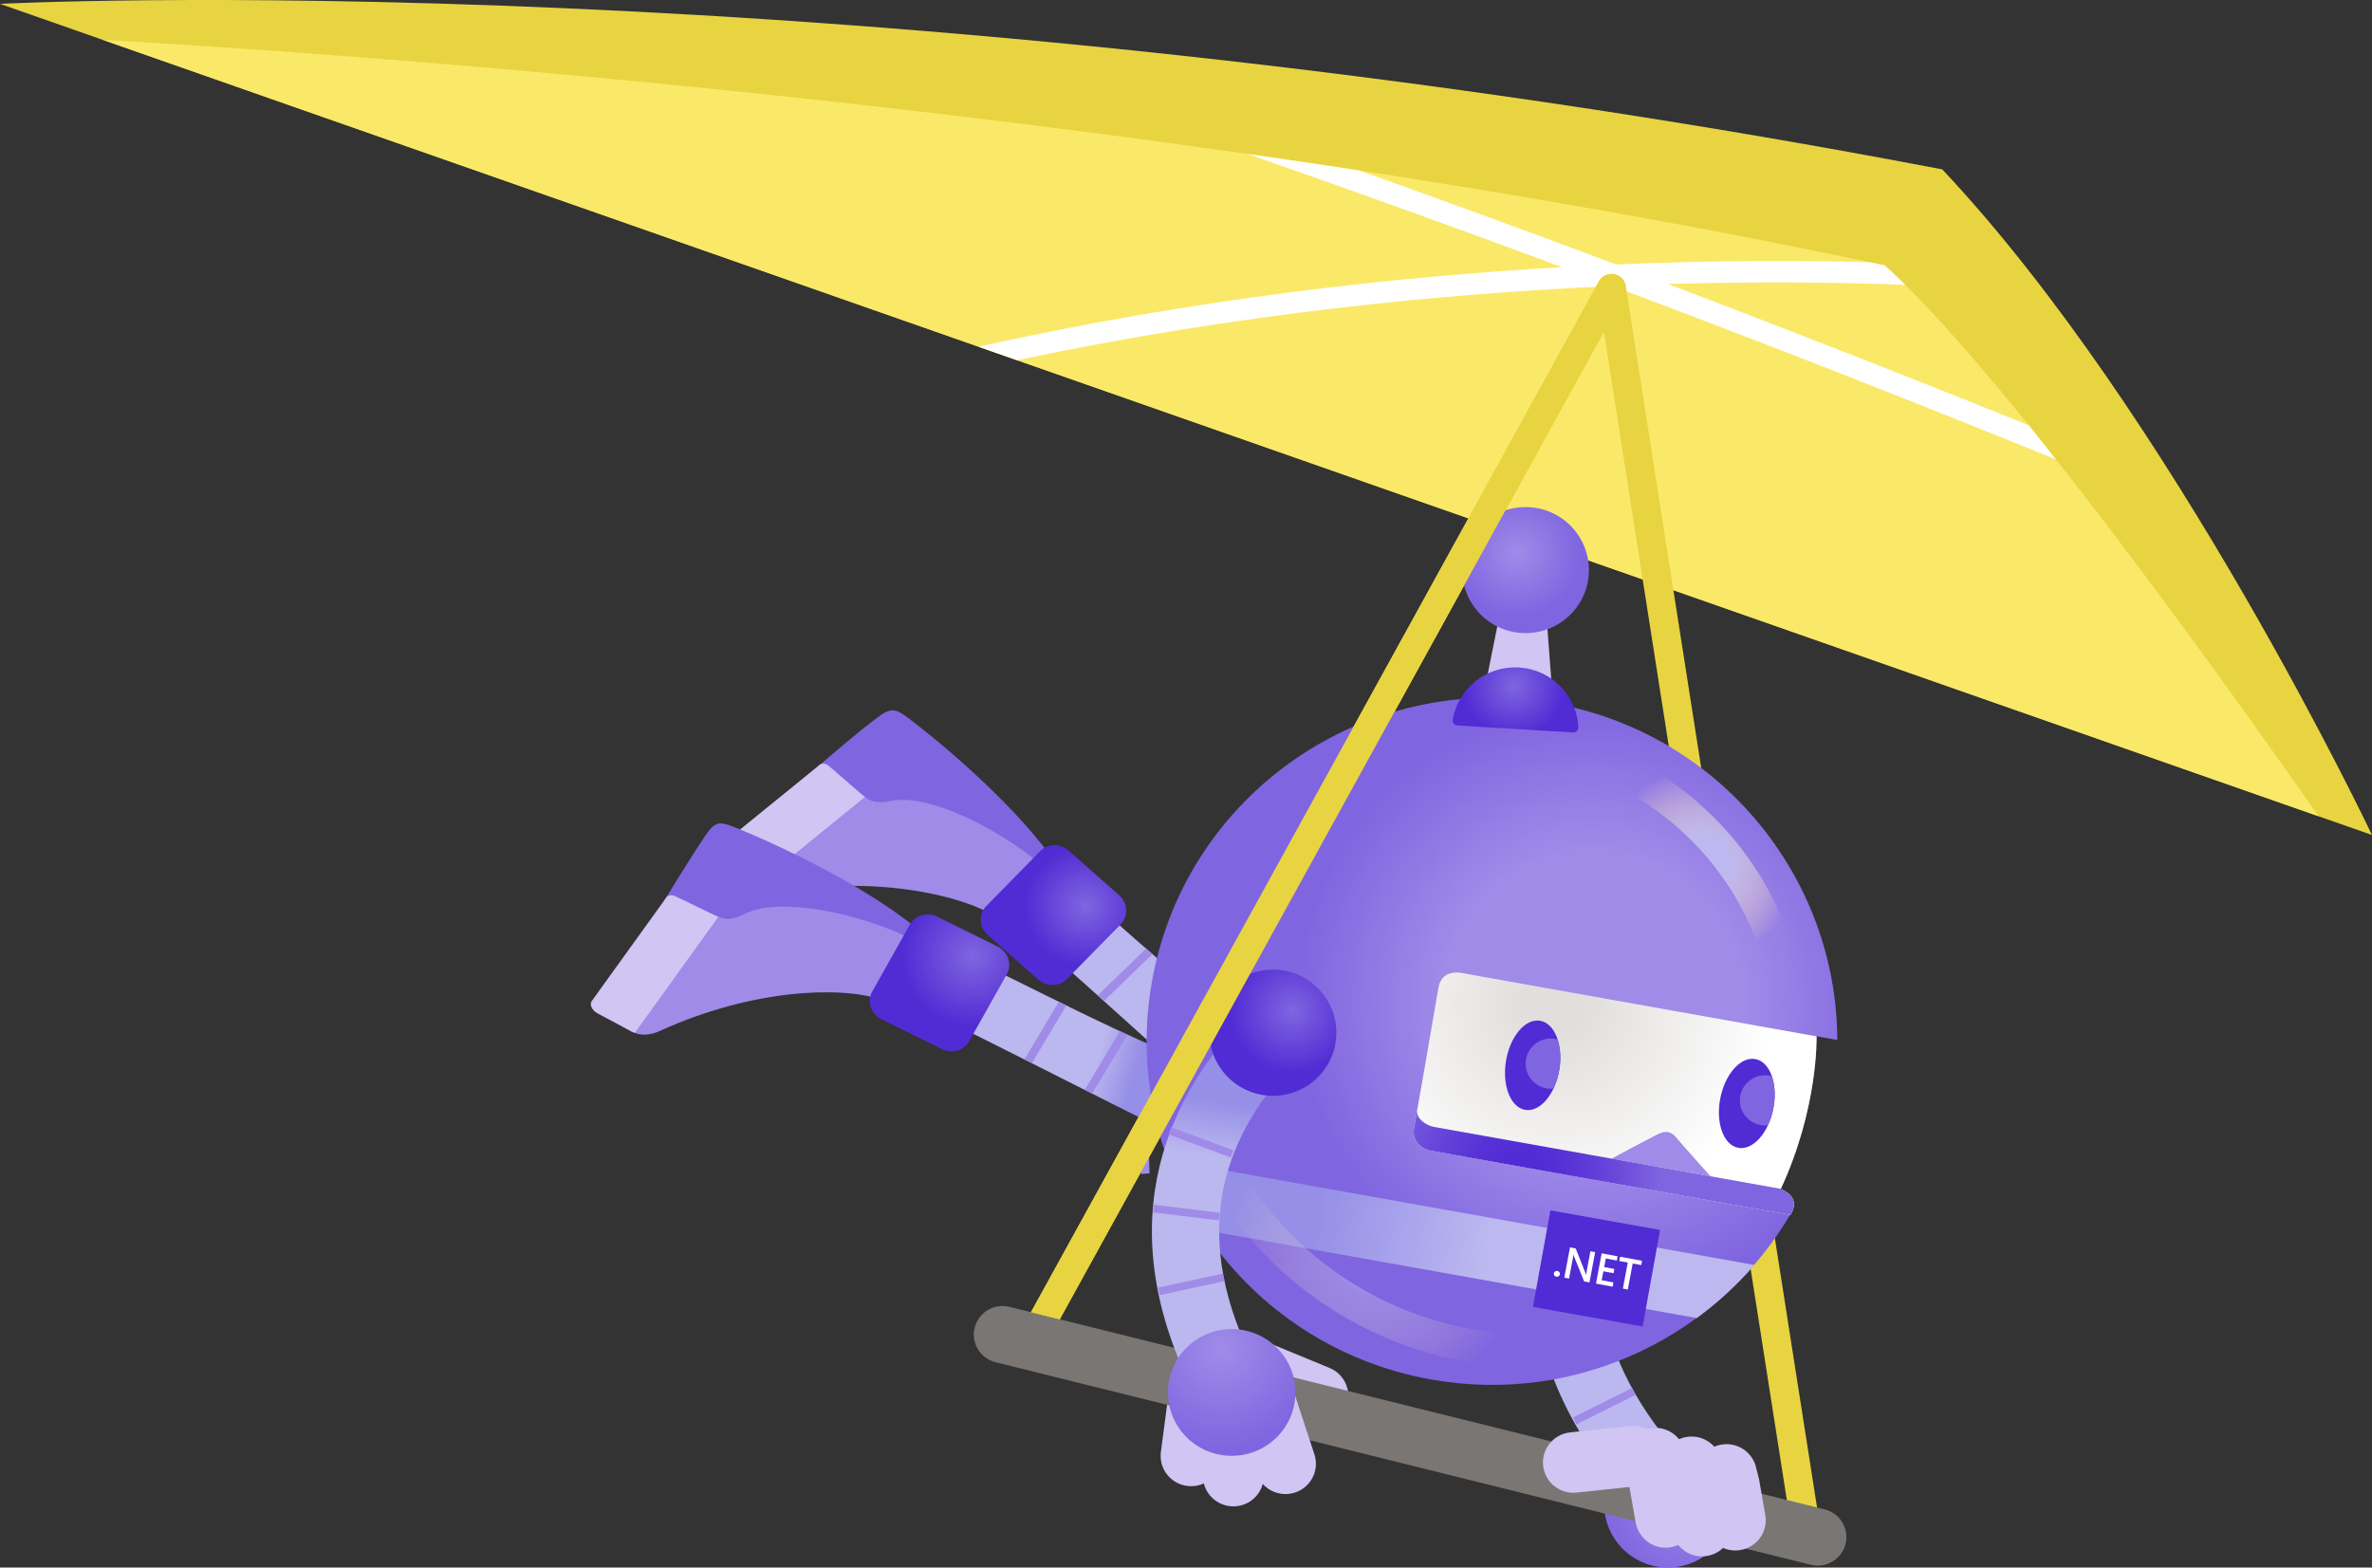 <svg width="354" height="234" viewBox="0 0 354 234" fill="none" xmlns="http://www.w3.org/2000/svg">
<rect x="0" y="0" width="354" height="234" fill="#333333" stroke="none"/>
<path d="M0 0.576C0 0.576 126.412 -5.999 289.865 25.284C324.236 61.806 353.995 124.643 353.995 124.643L0 0.576Z" fill="#E8D441"/>
<path d="M15.33 5.947L346.027 121.846C330.31 99.371 298.496 55.084 281.281 39.618C171.243 16.214 51.655 8.01 15.33 5.947Z" fill="#FAE969"/>
<path d="M302.763 63.48C286.284 56.828 268.181 49.699 248.919 42.396C263.601 41.966 275.726 42.181 284.343 42.52C283.276 41.467 282.251 40.493 281.276 39.614C280.536 39.459 279.796 39.303 279.051 39.147C269.298 38.882 256.377 38.832 241.185 39.477C228.789 34.824 215.955 30.12 202.805 25.434C197.227 24.583 191.687 23.764 186.187 22.977C202.294 28.587 218.015 34.261 233.125 39.884C208.148 41.298 177.975 44.643 146.041 51.758L151.793 53.771C184.858 46.77 215.79 43.787 240.666 42.698C264.677 51.717 287.024 60.529 306.833 68.578C305.467 66.848 304.106 65.146 302.763 63.48Z" fill="white"/>
<path d="M153.011 201.663C152.037 201.077 151.692 199.824 152.243 198.817L238.633 41.993C239.074 41.193 239.976 40.763 240.881 40.918C241.787 41.078 242.486 41.788 242.629 42.689L271.712 228.453C271.896 229.615 271.096 230.704 269.928 230.887C268.76 231.07 267.665 230.274 267.482 229.112L239.369 49.534L156 200.867C155.43 201.901 154.129 202.276 153.094 201.713C153.067 201.695 153.039 201.681 153.011 201.663Z" fill="#E8D441"/>
<path d="M242.992 223.594L250.542 217.032C243.636 209.162 239.778 201.096 239.07 193.052C238.449 185.973 240.252 178.725 244.422 171.505L235.732 166.536C227.979 179.961 222.944 200.752 242.992 223.594Z" fill="url(#paint0_linear)"/>
<path d="M229.372 183.592L229.212 184.729L239.002 186.096L239.162 184.959L229.372 183.592Z" fill="#A08BE8"/>
<path d="M248.919 233.994C254.171 233.994 258.428 229.758 258.428 224.532C258.428 219.306 254.171 215.069 248.919 215.069C243.667 215.069 239.41 219.306 239.41 224.532C239.41 229.758 243.667 233.994 248.919 233.994Z" fill="url(#paint1_radial)"/>
<path d="M239.205 194.523L229.364 195.467L229.475 196.61L239.315 195.667L239.205 194.523Z" fill="#A08BE8"/>
<path d="M243.596 207.186L234.756 211.591L235.273 212.618L244.113 208.213L243.596 207.186Z" fill="#A08BE8"/>
<path d="M170.057 165.068L171.289 164.926L171.551 175.148L170.3 175.262L170.057 165.068Z" fill="#A08BE8"/>
<path d="M158.382 130.046C151.081 118.831 135.792 107.301 134.881 106.697C133.617 105.855 132.863 105.736 131.313 106.839C128.412 108.907 120.751 115.541 120.751 115.541L152.198 135.665L158.382 130.046Z" fill="#8065E0"/>
<path d="M149.255 137.197C143.921 133.642 131.042 130.696 116.296 133.121C114.571 133.404 113.242 133.162 112.024 132.087L110.231 130.233C109.656 129.726 109.592 128.865 110.088 128.316L122.531 114.507C122.88 114.118 123.496 114.095 123.901 114.452L128.393 118.419C129.791 119.655 130.757 120.021 133.024 119.554C138.702 118.392 149.365 123.901 155.619 129.295C161.877 134.685 149.255 137.197 149.255 137.197Z" fill="#A08BE8"/>
<path d="M112.521 132.43C112.148 132.251 111.868 131.903 111.518 131.597L107.932 128.225C107.357 127.717 106.98 126.793 107.477 126.239L122.177 114.297C122.526 113.908 123.142 113.885 123.547 114.242L128.393 118.41C128.633 118.621 128.858 118.804 129.083 118.968L112.521 132.43Z" fill="#D0C5F3"/>
<path d="M157.003 142.514L163.666 135.12C172.664 143.063 178.274 147.996 184.803 153.098C186.583 154.489 178.016 161.251 175.078 158.68C170.241 154.457 164.397 149.044 157.003 142.514Z" fill="url(#paint2_linear)"/>
<path d="M171.059 141.59L171.993 142.409L164.755 149.423L163.827 148.586L171.059 141.59Z" fill="#A08BE8"/>
<path d="M159.297 146.079L167.335 137.893C168.438 136.667 168.296 134.754 167.013 133.624L159.477 126.971C158.194 125.841 156.263 125.919 155.154 127.145L147.117 135.331C146.013 136.557 146.156 138.47 147.439 139.6L154.975 146.253C156.258 147.383 158.194 147.305 159.297 146.079Z" fill="url(#paint3_radial)"/>
<path d="M138.399 139.929C128.407 131.007 110.024 123.581 108.985 123.233C107.541 122.753 106.778 122.62 105.578 124.299C103.642 127.008 98.363 135.683 98.363 135.683L133.907 146.962L138.399 139.929Z" fill="#8065E0"/>
<path d="M131.47 149.204C125.386 147.159 112.185 147.667 98.588 153.848C96.997 154.571 95.65 154.681 94.197 153.958L91.981 152.636C91.291 152.297 91.001 151.483 91.337 150.824L99.715 134.26C99.949 133.793 100.538 133.61 101.025 133.848L106.405 136.507C108.083 137.335 109.109 137.436 111.173 136.397C116.351 133.798 128.085 136.337 135.539 139.92C142.992 143.494 131.47 149.204 131.47 149.204Z" fill="#A08BE8"/>
<path d="M94.758 154.164C94.353 154.091 93.99 153.825 93.572 153.619L89.226 151.295C88.537 150.956 87.934 150.16 88.265 149.497L99.319 134.15C99.554 133.684 100.142 133.501 100.63 133.738L106.4 136.502C106.685 136.644 106.957 136.763 107.21 136.859L94.758 154.164Z" fill="#D0C5F3"/>
<path d="M141.553 152.48L146.041 143.613C156.814 148.939 165.749 153.487 173.395 156.717C175.478 157.596 177.984 170.727 174.471 169.007C168.687 166.179 150.405 156.854 141.553 152.48Z" fill="url(#paint4_linear)"/>
<path d="M144.703 155.322L150.313 145.328C151.058 143.86 150.419 142.052 148.883 141.293L139.857 136.832C138.321 136.072 136.477 136.649 135.732 138.122L130.122 148.115C129.378 149.584 130.017 151.391 131.552 152.151L140.579 156.612C142.11 157.371 143.958 156.79 144.703 155.322Z" fill="url(#paint5_radial)"/>
<path d="M152.888 158.149L154.005 158.717L159.132 150.092C158.764 149.913 158.387 149.726 158.015 149.542L152.888 158.149Z" fill="#A08BE8"/>
<path d="M167.146 153.926L168.263 154.47L163.003 163.255L161.886 162.693L167.146 153.926Z" fill="#A08BE8"/>
<path d="M265.744 177.499C271.404 165.296 271.087 154.686 271.087 154.686L274.112 155.225L274.2 155.18C274.103 130.911 256.63 109.415 231.768 104.972C203.757 99.966 176.973 118.506 171.942 146.385C166.912 174.264 185.543 200.913 213.555 205.918C235.658 209.867 256.994 199.156 267.486 180.766C267.836 179.97 268.089 178.469 265.744 177.499Z" fill="url(#paint6_radial)"/>
<path d="M267.197 181.315C267.197 181.315 269.086 178.876 265.762 177.504C271.353 165.447 271.114 154.96 271.105 154.704L218.484 145.305C218.484 145.305 215.229 144.377 214.686 147.392C214.144 150.403 212.732 158.941 211.031 168.357C210.681 170.293 212.107 171.51 213.362 171.734L267.399 181.388C267.27 181.343 267.197 181.315 267.197 181.315Z" fill="url(#paint7_radial)"/>
<path d="M240.509 172.951C240.509 172.951 246.285 169.872 247.406 169.309C248.528 168.751 249.397 168.861 250.161 169.803C250.924 170.741 255.278 175.591 255.278 175.591L240.509 172.951Z" fill="#A08BE8"/>
<path d="M267.197 181.315C267.197 181.315 269.086 178.877 265.762 177.504C265.767 177.49 265.771 177.476 265.78 177.467L214.033 168.225C212.828 168.01 211.408 167.017 211.486 165.832C211.339 166.664 211.187 167.506 211.035 168.357C210.718 170.114 211.863 171.276 213.012 171.647C213.127 171.684 213.242 171.716 213.366 171.739L216.902 172.37L267.403 181.393C267.27 181.343 267.197 181.315 267.197 181.315Z" fill="url(#paint8_radial)"/>
<path d="M261.822 188.829L174.361 173.203C175.726 176.873 177.506 180.364 179.653 183.612L253.228 196.753C256.373 194.452 259.261 191.798 261.822 188.829Z" fill="url(#paint9_linear)"/>
<path d="M221.685 102.313L231.626 102.917L230.849 92.677L223.712 92.242L221.685 102.313Z" fill="#D0C5F3"/>
<path d="M227.676 94.507C232.897 94.507 237.13 90.296 237.13 85.1C237.13 79.904 232.897 75.693 227.676 75.693C222.455 75.693 218.222 79.904 218.222 85.1C218.222 90.296 222.455 94.507 227.676 94.507Z" fill="url(#paint10_radial)"/>
<path d="M217.505 108.289C217.059 108.262 216.723 107.854 216.797 107.415C217.611 102.753 221.832 99.344 226.692 99.637C231.552 99.93 235.327 103.823 235.562 108.554C235.585 109.003 235.203 109.364 234.752 109.337L217.505 108.289Z" fill="url(#paint11_radial)"/>
<path d="M232.715 159.676C233.321 156 232.031 152.729 229.833 152.37C227.636 152.011 225.363 154.7 224.756 158.376C224.15 162.051 225.44 165.322 227.638 165.681C229.835 166.04 232.108 163.351 232.715 159.676Z" fill="#512BD4"/>
<path d="M264.655 165.485C265.371 161.829 264.18 158.522 261.994 158.098C259.808 157.673 257.456 160.293 256.739 163.949C256.023 167.605 257.214 170.913 259.4 171.337C261.586 171.761 263.939 169.141 264.655 165.485Z" fill="#512BD4"/>
<path d="M229.304 155.697C230.26 155.033 231.414 154.878 232.458 155.161C232.872 156.429 232.991 158.007 232.715 159.677C232.545 160.716 232.237 161.672 231.837 162.51C230.522 162.642 229.175 162.08 228.366 160.922C227.17 159.215 227.593 156.877 229.304 155.697Z" fill="#8065E0"/>
<path d="M261.274 161.183C262.231 160.519 263.39 160.359 264.433 160.647C264.893 161.974 264.999 163.681 264.649 165.47C264.47 166.385 264.19 167.236 263.831 167.991C262.507 168.133 261.146 167.57 260.332 166.404C259.141 164.706 259.564 162.368 261.274 161.183Z" fill="#8065E0"/>
<path d="M228.781 195.087L245.151 198.011L247.75 183.604L231.38 180.679L228.781 195.087Z" fill="#512BD4"/>
<path d="M232.265 190.581C232.141 190.558 232.044 190.499 231.971 190.398C231.902 190.297 231.874 190.192 231.897 190.073C231.92 189.954 231.98 189.863 232.086 189.794C232.187 189.725 232.302 189.702 232.426 189.725C232.55 189.748 232.651 189.812 232.72 189.908C232.794 190.009 232.817 190.119 232.798 190.238C232.775 190.352 232.716 190.444 232.61 190.512C232.504 190.586 232.389 190.604 232.265 190.581Z" fill="white"/>
<path d="M237.217 191.432L236.412 191.281L234.918 187.566C234.881 187.47 234.854 187.378 234.835 187.277L234.817 187.273C234.817 187.374 234.785 187.579 234.725 187.9L234.169 190.86L233.46 190.727L234.307 186.207L235.162 186.367L236.596 189.991C236.656 190.142 236.698 190.242 236.711 190.297L236.725 190.302C236.725 190.178 236.753 189.973 236.808 189.689L237.355 186.779L238.063 186.911L237.217 191.432Z" fill="white"/>
<path d="M240.675 192.073L238.188 191.611L239.034 187.09L241.42 187.534L241.3 188.17L239.65 187.863L239.411 189.144L240.933 189.428L240.813 190.059L239.291 189.776L239.038 191.112L240.79 191.437L240.675 192.073Z" fill="white"/>
<path d="M244.937 188.847L243.663 188.609L242.937 192.494L242.201 192.356L242.928 188.472L241.659 188.234L241.778 187.598L245.057 188.206L244.937 188.847Z" fill="white"/>
<path d="M262.893 142.574C259.49 132.05 252.152 123.279 242.487 118.031C241.328 117.404 240.744 116.077 241.043 114.8C241.355 113.478 242.836 112.796 244.045 113.427C255.159 119.211 263.615 129.145 267.482 141.11C267.891 142.368 267.192 143.722 265.928 144.125C264.659 144.528 263.302 143.837 262.893 142.574Z" fill="url(#paint12_radial)"/>
<path d="M186.274 208.975L194.974 212.562C197.296 213.5 199.949 212.388 200.892 210.078C201.834 207.767 200.717 205.127 198.395 204.189L189.475 200.51L186.274 208.975Z" fill="#D0C5F3"/>
<path d="M178.439 211.61L179.561 220.913C179.878 223.388 182.15 225.14 184.642 224.829C187.129 224.514 188.89 222.253 188.578 219.773L187.428 210.233L178.439 211.61Z" fill="#D0C5F3"/>
<path d="M174.466 207.488L173.248 216.776C172.94 219.256 174.71 221.512 177.197 221.819C179.69 222.125 181.957 220.364 182.265 217.888L183.515 208.362L174.466 207.488Z" fill="#D0C5F3"/>
<path d="M231.331 200.981C231.042 199.929 230.067 199.16 228.917 199.174C209.812 199.407 192.017 188.54 183.58 171.496C182.977 170.275 181.492 169.776 180.269 170.375C179.041 170.975 178.54 172.452 179.143 173.67C188.417 192.411 207.977 204.353 228.977 204.097C230.343 204.079 231.437 202.967 231.419 201.608C231.419 201.388 231.386 201.183 231.331 200.981Z" fill="url(#paint13_radial)"/>
<path d="M147.398 202.857C145.834 201.915 144.997 200.039 145.462 198.181C146.037 195.898 148.359 194.507 150.653 195.079L272.315 225.314C274.609 225.882 276.007 228.197 275.432 230.48C274.857 232.763 272.535 234.154 270.241 233.582L148.579 203.347C148.152 203.242 147.756 203.072 147.398 202.857Z" fill="#797673"/>
<path d="M184.61 211.038L187.539 219.942C188.334 222.308 190.909 223.585 193.291 222.793C195.668 222.001 196.951 219.439 196.156 217.069L193.153 207.941L184.61 211.038Z" fill="#D0C5F3"/>
<path d="M179.423 210.251L188.215 205.47C183.18 196.3 181.161 187.593 182.219 179.59C183.148 172.549 186.481 165.854 192.119 159.7L184.711 152.979C174.236 164.418 164.81 183.64 179.423 210.251Z" fill="url(#paint14_linear)"/>
<path d="M174.804 168.262L174.4 169.338L183.663 172.777L184.066 171.701L174.804 168.262Z" fill="#A08BE8"/>
<path d="M183.819 217.321C189.071 217.321 193.328 213.084 193.328 207.858C193.328 202.632 189.071 198.396 183.819 198.396C178.567 198.396 174.31 202.632 174.31 207.858C174.31 213.084 178.567 217.321 183.819 217.321Z" fill="url(#paint15_radial)"/>
<path d="M172.22 179.843L172.08 180.983L181.893 182.176L182.033 181.036L172.22 179.843Z" fill="#A08BE8"/>
<path d="M182.508 190.117L172.846 192.204L173.091 193.326L182.753 191.24L182.508 190.117Z" fill="#A08BE8"/>
<path d="M189.971 163.576C195.197 163.576 199.434 159.36 199.434 154.159C199.434 148.959 195.197 144.743 189.971 144.743C184.745 144.743 180.508 148.959 180.508 154.159C180.508 159.36 184.745 163.576 189.971 163.576Z" fill="url(#paint16_radial)"/>
<path d="M248.298 216.785C247.981 214.31 245.705 212.557 243.217 212.873L234.292 213.825C231.8 214.113 230.012 216.355 230.301 218.835C230.591 221.315 232.844 223.095 235.336 222.807L240.73 222.235L244.362 221.837C246.855 221.526 248.616 219.265 248.298 216.785Z" fill="#D0C5F3"/>
<path d="M246.156 213.225C243.696 213.706 242.086 216.081 242.569 218.529L244.119 227.327C244.574 229.784 246.937 231.409 249.406 230.956C251.876 230.503 253.508 228.151 253.053 225.694L252.124 220.377L251.485 216.794C251.007 214.342 248.62 212.745 246.156 213.225Z" fill="#D0C5F3"/>
<path d="M251.577 214.525C249.117 215.005 247.508 217.38 247.99 219.828L249.54 228.627C249.995 231.084 252.359 232.708 254.828 232.255C257.297 231.802 258.929 229.45 258.474 226.993L257.545 221.676L256.906 218.094C256.423 215.646 254.037 214.044 251.577 214.525Z" fill="#D0C5F3"/>
<path d="M256.791 215.66C254.331 216.14 252.722 218.515 253.205 220.963L254.515 227.748C254.97 230.205 257.334 231.83 259.803 231.377C262.272 230.924 263.905 228.572 263.449 226.115L262.521 220.798L262.121 219.229C261.642 216.781 259.256 215.179 256.791 215.66Z" fill="#D0C5F3"/>
<path d="M158.162 196.946L239.36 49.529L242.625 42.689C242.482 41.788 241.783 41.078 240.877 40.918C239.976 40.763 239.07 41.193 238.629 41.993L153.867 195.875L158.162 196.946Z" fill="#E8D441"/>
<defs>
<linearGradient id="paint0_linear" x1="229.428" y1="169.363" x2="251.878" y2="219.642" gradientUnits="userSpaceOnUse">
<stop offset="0.224" stop-color="#958FE7"/>
<stop offset="0.426" stop-color="#BBB7EF"/>
</linearGradient>
<radialGradient id="paint1_radial" cx="0" cy="0" r="1" gradientUnits="userSpaceOnUse" gradientTransform="translate(253.859 221.811) rotate(-114.271) scale(15.967 16.02)">
<stop stop-color="#A08BE8"/>
<stop offset="1" stop-color="#8065E0"/>
</radialGradient>
<linearGradient id="paint2_linear" x1="184.032" y1="155.869" x2="158.582" y2="140.182" gradientUnits="userSpaceOnUse">
<stop offset="0.237" stop-color="#958FE7"/>
<stop offset="0.396" stop-color="#BBB7EF"/>
</linearGradient>
<radialGradient id="paint3_radial" cx="0" cy="0" r="1" gradientUnits="userSpaceOnUse" gradientTransform="translate(161.947 135.21) rotate(-144.276) scale(9.061 9.047)">
<stop stop-color="#8065E0"/>
<stop offset="1" stop-color="#512BD4"/>
</radialGradient>
<linearGradient id="paint4_linear" x1="178.202" y1="161.619" x2="142.24" y2="151.007" gradientUnits="userSpaceOnUse">
<stop offset="0.237" stop-color="#958FE7"/>
<stop offset="0.396" stop-color="#BBB7EF"/>
</linearGradient>
<radialGradient id="paint5_radial" cx="0" cy="0" r="1" gradientUnits="userSpaceOnUse" gradientTransform="translate(145.108 142.694) rotate(168.518) scale(10.639 10.591)">
<stop stop-color="#8065E0"/>
<stop offset="1" stop-color="#512BD4"/>
</radialGradient>
<radialGradient id="paint6_radial" cx="0" cy="0" r="1" gradientUnits="userSpaceOnUse" gradientTransform="translate(237.815 149.564) rotate(10.128) scale(64.947 64.648)">
<stop offset="0.347" stop-color="#A08BE8"/>
<stop offset="0.684" stop-color="#8065E0"/>
<stop offset="0.76" stop-color="#8065E0"/>
</radialGradient>
<radialGradient id="paint7_radial" cx="0" cy="0" r="1" gradientUnits="userSpaceOnUse" gradientTransform="translate(232.059 149.824) rotate(168.518) scale(49.876 49.651)">
<stop offset="0.093" stop-color="#E1DFDD"/>
<stop offset="0.657" stop-color="white"/>
</radialGradient>
<radialGradient id="paint8_radial" cx="0" cy="0" r="1" gradientUnits="userSpaceOnUse" gradientTransform="translate(226.847 175.516) rotate(168.518) scale(21.114 21.019)">
<stop offset="0.157" stop-color="#512BD4"/>
<stop offset="0.364" stop-color="#5833D6"/>
<stop offset="0.687" stop-color="#6A49DA"/>
<stop offset="0.997" stop-color="#8065E0"/>
</radialGradient>
<linearGradient id="paint9_linear" x1="152.203" y1="174.363" x2="239.742" y2="189.57" gradientUnits="userSpaceOnUse">
<stop offset="0.504" stop-color="#958FE7"/>
<stop offset="0.804" stop-color="#BDB9F0"/>
</linearGradient>
<radialGradient id="paint10_radial" cx="0" cy="0" r="1" gradientUnits="userSpaceOnUse" gradientTransform="translate(226.418 82.664) rotate(168.518) scale(9.456 9.413)">
<stop stop-color="#A08BE8"/>
<stop offset="1" stop-color="#8065E0"/>
</radialGradient>
<radialGradient id="paint11_radial" cx="0" cy="0" r="1" gradientUnits="userSpaceOnUse" gradientTransform="translate(225.971 102.421) rotate(168.518) scale(7.648 7.614)">
<stop stop-color="#8065E0"/>
<stop offset="1" stop-color="#512BD4"/>
</radialGradient>
<radialGradient id="paint12_radial" cx="0" cy="0" r="1" gradientUnits="userSpaceOnUse" gradientTransform="translate(254.356 128.753) rotate(-76.711) scale(14.422 14.486)">
<stop offset="0.263" stop-color="#BDB9F0"/>
<stop offset="0.434" stop-color="#CEC3E2" stop-opacity="0.767"/>
<stop offset="0.797" stop-color="#EDD6C9" stop-opacity="0.275"/>
<stop offset="1" stop-color="#F9DDBF" stop-opacity="0"/>
</radialGradient>
<radialGradient id="paint13_radial" cx="0" cy="0" r="1" gradientUnits="userSpaceOnUse" gradientTransform="translate(205.34 187.008) rotate(74.513) scale(22.109 22.203)">
<stop stop-color="#BDB9F0"/>
<stop offset="0.297" stop-color="#C3BCEB" stop-opacity="0.4"/>
<stop offset="0.413" stop-color="#CEC3E2" stop-opacity="0.334"/>
<stop offset="0.79" stop-color="#EDD6C9" stop-opacity="0.119"/>
<stop offset="1" stop-color="#F9DDBF" stop-opacity="0"/>
</radialGradient>
<linearGradient id="paint14_linear" x1="186.031" y1="153.172" x2="177.619" y2="209.983" gradientUnits="userSpaceOnUse">
<stop offset="0.203" stop-color="#958FE7"/>
<stop offset="0.347" stop-color="#BBB7EF"/>
</linearGradient>
<radialGradient id="paint15_radial" cx="0" cy="0" r="1" gradientUnits="userSpaceOnUse" gradientTransform="translate(182.29 201.44) rotate(168.518) scale(14.841 14.774)">
<stop stop-color="#A08BE8"/>
<stop offset="1" stop-color="#8065E0"/>
</radialGradient>
<radialGradient id="paint16_radial" cx="0" cy="0" r="1" gradientUnits="userSpaceOnUse" gradientTransform="translate(192.894 150.856) rotate(168.518) scale(9.461 9.419)">
<stop stop-color="#8065E0"/>
<stop offset="1" stop-color="#512BD4"/>
</radialGradient>
</defs>
</svg>
